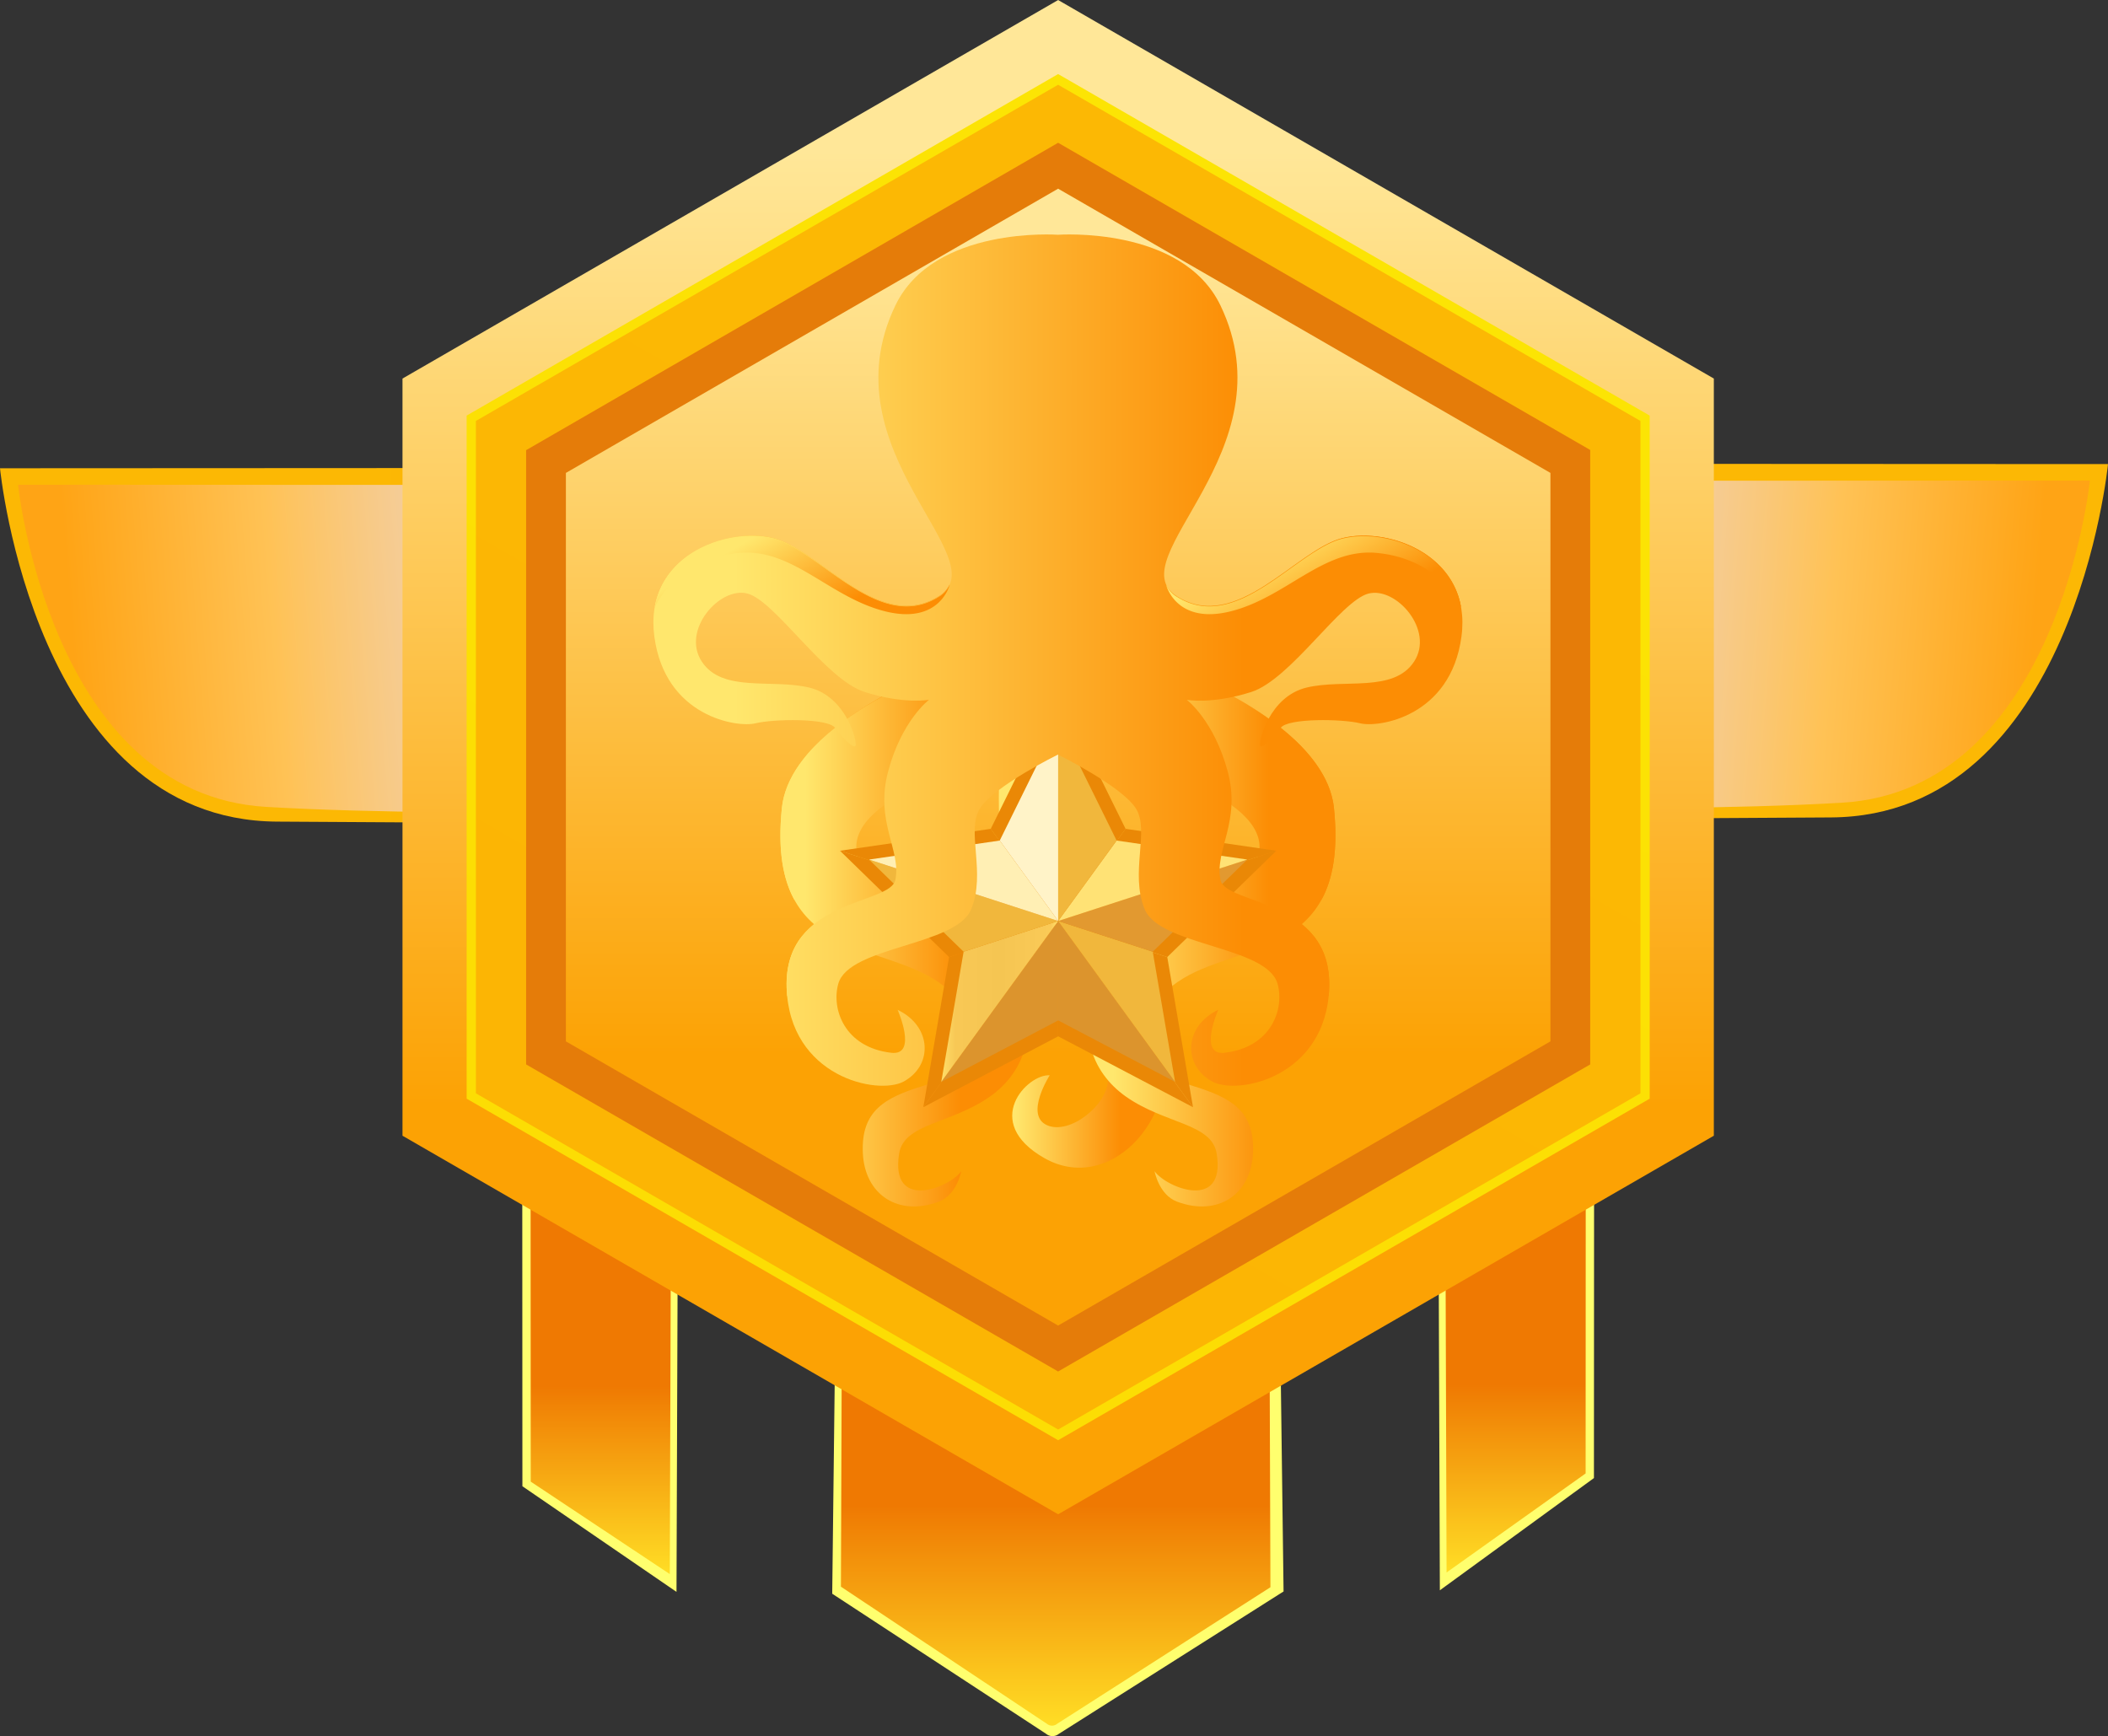 <svg id="Layer_1" data-name="Layer 1" xmlns="http://www.w3.org/2000/svg" xmlns:xlink="http://www.w3.org/1999/xlink" viewBox="0 0 847.56 698.11"><rect x="0" y="0" width="847.56" height="698.11" fill="#333333" stroke="none"/><defs><style>.cls-1{fill:#ffff6e;}.cls-2{fill:url(#linear-gradient);}.cls-3{fill:url(#linear-gradient-2);}.cls-4{fill:url(#linear-gradient-3);}.cls-5{fill:url(#linear-gradient-4);}.cls-6{fill:url(#linear-gradient-5);}.cls-7{fill:url(#linear-gradient-6);}.cls-8{fill:url(#linear-gradient-7);}.cls-9{fill:url(#linear-gradient-8);}.cls-10{fill:url(#linear-gradient-9);}.cls-11{fill:url(#linear-gradient-10);}.cls-12{fill:url(#linear-gradient-11);}.cls-13{fill:url(#linear-gradient-12);}.cls-14{fill:#e57c09;}.cls-15{fill:url(#linear-gradient-13);}.cls-16{fill:url(#linear-gradient-14);}.cls-17{fill:url(#linear-gradient-15);}.cls-18{fill:url(#linear-gradient-16);}.cls-19{fill:url(#linear-gradient-17);}.cls-20{fill:url(#linear-gradient-18);}.cls-21{fill:url(#linear-gradient-19);}.cls-22{fill:url(#linear-gradient-20);}.cls-23{fill:url(#linear-gradient-21);}.cls-24{fill:url(#linear-gradient-22);}.cls-25{fill:url(#linear-gradient-23);}.cls-26{fill:url(#linear-gradient-24);}.cls-27{fill:url(#linear-gradient-25);}.cls-28{fill:url(#linear-gradient-26);}.cls-29{fill:url(#linear-gradient-27);}.cls-30{fill:url(#linear-gradient-28);}.cls-31{isolation:isolate;}.cls-32{fill:#ea8806;}.cls-33{fill:#f29100;}.cls-34{fill:#dc942d;}.cls-35{fill:#f1b73c;}.cls-36{fill:url(#linear-gradient-29);}.cls-37{fill:#e29930;}.cls-38{fill:#ffefb4;}.cls-39{fill:#ffe275;}.cls-40{fill:#fff3c8;}.cls-41{fill:#cf7c00;}.cls-42{fill:url(#linear-gradient-30);}.cls-43{fill:url(#linear-gradient-31);}.cls-44{fill:url(#linear-gradient-32);}</style><linearGradient id="linear-gradient" x1="241.72" y1="372.04" x2="241.72" y2="632.94" gradientUnits="userSpaceOnUse"><stop offset="0.71" stop-color="#ef7902"/><stop offset="1" stop-color="#ffdd25"/></linearGradient><linearGradient id="linear-gradient-2" x1="609.2" y1="371.39" x2="609.2" y2="632.3" xlink:href="#linear-gradient"/><linearGradient id="linear-gradient-3" x1="296.02" y1="400.18" x2="296.02" y2="705.94" xlink:href="#linear-gradient"/><linearGradient id="linear-gradient-4" x1="299.24" y1="270.13" x2="719.12" y2="270.13" gradientUnits="userSpaceOnUse"><stop offset="0.1" stop-color="#fcb504"/><stop offset="0.73" stop-color="#fcb804"/></linearGradient><linearGradient id="linear-gradient-5" x1="-274.81" y1="211.93" x2="-111.48" y2="270.37" gradientTransform="matrix(-2.05, -0.83, -0.94, 2.32, 325.13, -449.17)" gradientUnits="userSpaceOnUse"><stop offset="0" stop-color="#ffa415"/><stop offset="0.21" stop-color="#ffc255"/><stop offset="0.58" stop-color="#e5ddff"/></linearGradient><linearGradient id="linear-gradient-6" x1="726.92" y1="271.81" x2="1146.8" y2="271.81" gradientTransform="matrix(-1, 0, 0, 1, 1018.36, 0)" xlink:href="#linear-gradient-4"/><linearGradient id="linear-gradient-7" x1="-454.6" y1="148.33" x2="-291.27" y2="206.77" gradientTransform="matrix(2.05, -0.83, 0.94, 2.32, 693.22, -449.17)" xlink:href="#linear-gradient-5"/><linearGradient id="linear-gradient-8" x1="33.8" y1="316.44" x2="560.23" y2="316.44" gradientUnits="userSpaceOnUse"><stop offset="0" stop-color="#fed049"/><stop offset="1" stop-color="#feae2e"/></linearGradient><linearGradient id="linear-gradient-9" x1="46.13" y1="316.44" x2="547.9" y2="316.44" xlink:href="#linear-gradient-8"/><linearGradient id="linear-gradient-10" x1="297.02" y1="11.99" x2="297.02" y2="620.89" gradientUnits="userSpaceOnUse"><stop offset="0.1" stop-color="#ffe798"/><stop offset="0.73" stop-color="#fca204"/></linearGradient><linearGradient id="linear-gradient-11" x1="178.08" y1="522.44" x2="415.95" y2="110.44" gradientUnits="userSpaceOnUse"><stop offset="0.1" stop-color="#fcdd04"/><stop offset="1" stop-color="#fce404"/></linearGradient><linearGradient id="linear-gradient-12" x1="297.02" y1="56.88" x2="297.02" y2="575.99" xlink:href="#linear-gradient-10"/><linearGradient id="linear-gradient-13" x1="179.94" y1="519.21" x2="414.09" y2="113.66" xlink:href="#linear-gradient-4"/><linearGradient id="linear-gradient-14" x1="340.43" y1="243.06" x2="459.01" y2="243.06" gradientUnits="userSpaceOnUse"><stop offset="0.1" stop-color="#ffe76d"/><stop offset="0.73" stop-color="#fc8d04"/></linearGradient><linearGradient id="linear-gradient-15" x1="362.27" y1="389.21" x2="406.01" y2="389.21" xlink:href="#linear-gradient-14"/><linearGradient id="linear-gradient-16" x1="336.35" y1="390.25" x2="387.06" y2="390.25" xlink:href="#linear-gradient-14"/><linearGradient id="linear-gradient-17" x1="353.83" y1="443.87" x2="384.37" y2="443.87" xlink:href="#linear-gradient-14"/><linearGradient id="linear-gradient-18" x1="238.27" y1="357.31" x2="269.3" y2="357.31" xlink:href="#linear-gradient-14"/><linearGradient id="linear-gradient-19" x1="282.32" y1="359.47" x2="340.24" y2="359.47" xlink:href="#linear-gradient-14"/><linearGradient id="linear-gradient-20" x1="215.46" y1="389.19" x2="284.74" y2="389.19" xlink:href="#linear-gradient-14"/><linearGradient id="linear-gradient-21" x1="309.09" y1="389.19" x2="378.37" y2="389.19" xlink:href="#linear-gradient-14"/><linearGradient id="linear-gradient-22" x1="351.46" y1="328.97" x2="408.49" y2="328.97" xlink:href="#linear-gradient-14"/><linearGradient id="linear-gradient-23" x1="187.82" y1="389.21" x2="231.57" y2="389.21" xlink:href="#linear-gradient-14"/><linearGradient id="linear-gradient-24" x1="134.82" y1="243.06" x2="253.4" y2="243.06" xlink:href="#linear-gradient-14"/><linearGradient id="linear-gradient-25" x1="273.13" y1="368.1" x2="340.24" y2="368.1" xlink:href="#linear-gradient-14"/><linearGradient id="linear-gradient-26" x1="185.34" y1="328.97" x2="242.37" y2="328.97" xlink:href="#linear-gradient-14"/><linearGradient id="linear-gradient-27" x1="309.09" y1="387.3" x2="408.49" y2="387.3" xlink:href="#linear-gradient-14"/><linearGradient id="linear-gradient-28" x1="185.34" y1="387.3" x2="284.74" y2="387.3" xlink:href="#linear-gradient-14"/><linearGradient id="linear-gradient-29" x1="378.46" y1="402.69" x2="425.37" y2="402.69" gradientUnits="userSpaceOnUse"><stop offset="0" stop-color="#ffde69"/><stop offset="0.12" stop-color="#f8c855"/><stop offset="0.5" stop-color="#f5c552"/><stop offset="0.94" stop-color="#faca57"/><stop offset="1" stop-color="#ffdf6a"/></linearGradient><linearGradient id="linear-gradient-30" x1="134.26" y1="277.43" x2="459.57" y2="277.43" xlink:href="#linear-gradient-14"/><linearGradient id="linear-gradient-31" x1="175.58" y1="219.63" x2="209.15" y2="277.76" xlink:href="#linear-gradient-14"/><linearGradient id="linear-gradient-32" x1="383.57" y1="222.26" x2="417.15" y2="280.44" xlink:href="#linear-gradient-14"/></defs><title>gold</title><g id="Gold"><polygon class="cls-1" points="272 640.1 210.04 597.62 209.94 365.4 272.97 365.48 272 640.1"/><polygon class="cls-2" points="269.3 632.94 213.39 595.77 213.29 372.04 270.14 372.25 269.3 632.94"/><polygon class="cls-1" points="578.92 639.46 640.87 594.33 640.98 364.76 577.94 364.83 578.92 639.46"/><polygon class="cls-3" points="581.62 632.3 637.53 592.48 637.62 371.39 580.77 371.61 581.62 632.3"/><path class="cls-1" d="M207.17,567.9l-1,84.93,86,56.33a4,4,0,0,0,5.06.05l90.41-57.29-1.2-92.18-92.24,38.08Z" transform="translate(128.44 -11.99)"/><path class="cls-4" d="M210.56,400.18,209.67,650l82.8,55.12a3.22,3.22,0,0,0,4.15,0l85.74-54.9-.89-249.86Z" transform="translate(128.44 -11.99)"/><path class="cls-5" d="M299.24,198.39l419.88.21S705.26,340.05,607.8,340.68s-223.71,1.18-223.71,1.18Z" transform="translate(128.44 -11.99)"/><path class="cls-6" d="M308.51,205.39l403.33-.17s-12.79,124.47-99.79,129.55c-85.72,5-227,0-227,0Z" transform="translate(128.44 -11.99)"/><path class="cls-7" d="M291.43,200.07l-419.87.21s13.86,141.45,111.31,142.08,223.72,1.18,223.72,1.18Z" transform="translate(128.44 -11.99)"/><path class="cls-8" d="M282.17,207.06l-403.34-.16s12.79,124.47,99.8,129.55c85.72,5,227,0,227,0Z" transform="translate(128.44 -11.99)"/><path class="cls-9" d="M297,12.46,33.8,164.45v304L297,620.41l263.21-152v-304Z" transform="translate(128.44 -11.99)"/><path class="cls-10" d="M297,26.71,46.13,171.57V461.31L297,606.17,547.9,461.31V171.57Z" transform="translate(128.44 -11.99)"/><path class="cls-11" d="M297,12,33.39,164.21V468.67L297,620.89,560.64,468.67V164.21Zm218.14,430.4L297,568.36l-218.19-126V190.53L297,64.48,515.16,190.53Z" transform="translate(128.44 -11.99)"/><path class="cls-12" d="M297,41.77,59.18,179.1V453.77L297,591.1,534.85,453.77V179.1Z" transform="translate(128.44 -11.99)"/><path class="cls-13" d="M297,56.88,72.26,186.66V446.22L297,576,521.77,446.22V186.66Z" transform="translate(128.44 -11.99)"/><path class="cls-14" d="M297,66.28,80.4,191.35V441.52L297,566.6,513.63,441.52V191.35ZM494.94,430.73,297,545,99.09,430.73V202.15L297,87.86,494.94,202.15Z" transform="translate(128.44 -11.99)"/><path class="cls-15" d="M297,46.07,62.9,181.25V451.62L297,586.8,531.13,451.62V181.25ZM510.93,440,297,563.47,83.1,440v-247L297,69.4,510.93,192.92Z" transform="translate(128.44 -11.99)"/><path class="cls-16" d="M459,256.05c-4.19-23.36-31.47-31.74-47.68-27.69-18.71,4.68-42.45,38.5-66.56,23.39a10.9,10.9,0,0,1-4.34-4.8h0s4,16.32,26.3,10.56,37-25.45,58.46-23.39C445.46,236.07,455.54,248.6,459,256.05Z" transform="translate(128.44 -11.99)"/><path class="cls-17" d="M362.27,365.81c-.39,13.81,13.89,16.42,26.07,23.38,7.17,4.11,13.46,15.09,17.42,23.43.12-1.15.2-2.33.23-3.54C407.07,373.1,364.36,376,362.27,365.81Z" transform="translate(128.44 -11.99)"/><path class="cls-18" d="M336.35,378.45s6.22,7.55,20.11,11.47,30.6,12.14,30.6,12.14-12.25-9-24.79-12.85A188,188,0,0,1,336.35,378.45Z" transform="translate(128.44 -11.99)"/><path class="cls-19" d="M353.83,440s4.26,7.21,11.81,7.62,18.73-4.52,18.73-4.52-13.87,4.32-18.53,3.38S353.83,440,353.83,440Z" transform="translate(128.44 -11.99)"/><path class="cls-20" d="M269.3,325.42s-7.82,9.18-8.23,16.6,3.21,24-1.69,33.48-21.11,13.69-21.11,13.69,17.12-7.23,19.22-16.95-1.29-24.78,1-33.84S269.3,325.42,269.3,325.42Z" transform="translate(128.44 -11.99)"/><path class="cls-21" d="M329.56,409.72h0c-28.62-34.21-30-56.76-31.28-71.31s7.73-49.68,3.83-56.13-6.81-5.71-6.81-5.71c-9.09-.55-13.58,39.69-12.9,65.59s16.87,48.85,35.84,68.29c13,13.28,19.25,25.53,21.93,32a46.54,46.54,0,0,0-.7-11C338.07,423.82,334.15,416.79,329.56,409.72Z" transform="translate(128.44 -11.99)"/><path class="cls-22" d="M221.18,369.05c-7.92-7.38-5.3-16.18-5.3-16.18.72,25.91,43,13.43,62,47.84,5,9.16,7.07,17.48,6.88,24.81-3-9.91-8.25-21.72-18.22-31.83C253.56,380.56,229.09,376.42,221.18,369.05Z" transform="translate(128.44 -11.99)"/><path class="cls-23" d="M372.66,369.05c7.91-7.38,5.3-16.18,5.3-16.18-.72,25.91-43,13.43-62,47.84-5.06,9.16-7.08,17.48-6.89,24.81,3-9.91,8.25-21.72,18.22-31.83C340.27,380.56,364.74,376.42,372.66,369.05Z" transform="translate(128.44 -11.99)"/><path class="cls-24" d="M407.91,337c-2.54-25-35.91-43.82-56.45-53.1l5.9,7.93s29.69,21.41,41.56,44.44c6.89,13.35,5.91,27.86,3.87,37.69C407.41,365.67,409.63,354,407.91,337Z" transform="translate(128.44 -11.99)"/><path class="cls-25" d="M231.56,365.81c.4,13.81-13.89,16.42-26.07,23.38-7.17,4.11-13.46,15.09-17.42,23.43-.11-1.15-.19-2.33-.23-3.54C186.76,373.1,229.47,376,231.56,365.81Z" transform="translate(128.44 -11.99)"/><path class="cls-26" d="M134.82,256.05c4.19-23.36,31.47-31.74,47.68-27.69,18.71,4.68,42.46,38.5,66.56,23.39a10.84,10.84,0,0,0,4.34-4.8h0s-4,16.32-26.3,10.56-37-25.45-58.45-23.39C148.38,236.07,138.29,248.6,134.82,256.05Z" transform="translate(128.44 -11.99)"/><path class="cls-27" d="M296.92,254.72s7.19,2.79,9.62,9.63,8.17,21.8,10.43,29.43-10.58,48.59-7.88,74,26.46,42.48,30.37,63.62c5.86,31.63-22.39,60.83-48,46.26s-6.75-33.93,2.16-33.29c0,0-10.26,16-1.08,20.07S317,456.14,317,446.22c0-20.79-27.83-35.44-37.41-62.78-8.34-23.81-7.35-66.2-3.87-83.67S288.37,256.34,296.92,254.72Z" transform="translate(128.44 -11.99)"/><path class="cls-28" d="M185.92,337c2.54-25,35.91-43.82,56.45-53.1l-5.9,7.93s-29.68,21.41-41.56,44.44C188,349.66,189,364.17,191.05,374,186.43,365.67,184.2,354,185.92,337Z" transform="translate(128.44 -11.99)"/><path class="cls-29" d="M335.5,277.49S404.22,300.7,407.91,337c6.2,61.11-38.67,53.24-62.78,69.79s-16.55,34.93,5.76,41.76c15.66,4.8,25.18,10.05,24.46,27S361,501.28,344.77,495.16c-7.27-2.75-9-12.23-9-12.23,4.67,6.65,28.67,16.26,25-7-1.94-12.34-20.69-11.87-36.52-23-13.87-9.77-21.59-28.06-8.27-52.17,19-34.41,61.25-21.93,62-47.84.64-23.12-59.73-36.79-59.73-36.79Z" transform="translate(128.44 -11.99)"/><path class="cls-30" d="M258.33,277.49S189.61,300.7,185.92,337c-6.2,61.11,38.68,53.24,62.78,69.79s16.55,34.93-5.75,41.76c-15.67,4.8-25.19,10.05-24.47,27s14.39,25.73,30.58,19.61c7.27-2.75,9-12.23,9-12.23-4.68,6.65-28.67,16.26-25-7,1.94-12.34,20.69-11.87,36.52-23,13.88-9.77,21.59-28.06,8.28-52.17-19-34.41-61.25-21.93-62-47.84-.65-23.12,59.72-36.79,59.72-36.79Z" transform="translate(128.44 -11.99)"/><g class="cls-31"><polygon class="cls-32" points="469.32 384.84 469.32 384.84 479.67 445.21 479.67 445.21 469.32 384.84"/><polygon class="cls-32" points="371.24 445.21 371.24 445.21 381.6 384.84 381.6 384.84 371.24 445.21"/><polygon class="cls-32" points="452.56 333.28 452.56 333.28 513.18 342.09 513.18 342.09 452.56 333.28"/><polygon class="cls-32" points="337.74 342.09 337.74 342.09 398.35 333.28 398.35 333.28 337.74 342.09"/><polygon class="cls-32" points="398.35 333.28 398.35 333.28 425.46 278.36 425.46 278.36 398.35 333.28"/><polygon class="cls-32" points="425.46 278.36 425.46 278.36 452.56 333.28 452.56 333.28 425.46 278.36"/><polygon class="cls-32" points="425.58 370.76 479.67 445.21 425.46 416.71 425.46 370.69 425.58 370.76"/><polygon class="cls-32" points="425.46 370.69 425.46 416.71 371.24 445.21 425.34 370.76 425.46 370.69"/><polygon class="cls-32" points="425.56 370.62 469.32 384.84 479.67 445.21 425.58 370.76 425.56 370.62"/><polygon class="cls-32" points="425.34 370.76 371.24 445.21 381.6 384.84 425.36 370.62 425.34 370.76"/><polygon class="cls-32" points="425.36 370.62 381.6 384.84 337.74 342.09 425.26 370.53 425.36 370.62"/><polygon class="cls-32" points="425.65 370.53 513.18 342.09 469.32 384.84 425.56 370.62 425.65 370.53"/><polygon class="cls-32" points="425.26 370.53 337.74 342.09 398.35 333.28 425.4 370.51 425.26 370.53"/><polygon class="cls-32" points="425.52 370.51 452.56 333.28 513.18 342.09 425.65 370.53 425.52 370.51"/><polygon class="cls-32" points="425.4 370.51 398.35 333.28 425.46 278.36 425.46 370.39 425.4 370.51"/><polygon class="cls-32" points="425.46 370.39 425.52 370.51 425.65 370.53 425.56 370.62 425.58 370.76 425.46 370.69 425.34 370.76 425.36 370.62 425.26 370.53 425.4 370.51 425.46 370.39"/><polygon class="cls-32" points="425.46 370.39 425.46 278.36 452.56 333.28 425.52 370.51 425.46 370.39"/></g><g class="cls-31"><polygon class="cls-33" points="463.48 382.69 463.48 382.69 472.46 435.02 472.46 435.02 463.48 382.69"/><polygon points="378.46 435.02 378.46 435.02 387.44 382.69 387.44 382.69 378.46 435.02"/><polygon class="cls-33" points="448.96 337.99 448.96 337.99 501.5 345.63 501.5 345.63 448.96 337.99"/><polygon class="cls-33" points="349.42 345.63 349.42 345.63 401.96 337.99 401.96 337.99 349.42 345.63"/><polygon points="401.96 337.99 401.96 337.99 425.46 290.38 425.46 290.38 401.96 337.99"/><polygon class="cls-33" points="425.46 290.38 425.46 290.38 448.96 337.99 448.96 337.99 425.46 290.38"/><polygon class="cls-34" points="425.56 370.48 472.46 435.02 425.46 410.31 425.46 370.43 425.56 370.48"/><polygon class="cls-34" points="425.46 370.43 425.46 410.31 378.46 435.02 425.36 370.48 425.46 370.43"/><polygon class="cls-35" points="425.54 370.36 463.48 382.69 472.46 435.02 425.56 370.48 425.54 370.36"/><polygon class="cls-36" points="425.36 370.48 378.46 435.02 387.44 382.69 425.38 370.36 425.36 370.48"/><polygon class="cls-35" points="425.38 370.36 387.44 382.69 349.42 345.63 425.29 370.28 425.38 370.36"/><polygon class="cls-37" points="425.63 370.28 501.5 345.63 463.48 382.69 425.54 370.36 425.63 370.28"/><polygon class="cls-38" points="425.29 370.28 349.42 345.63 401.96 337.99 425.41 370.26 425.29 370.28"/><polygon class="cls-39" points="425.51 370.26 448.96 337.99 501.5 345.63 425.63 370.28 425.51 370.26"/><polygon class="cls-40" points="425.41 370.26 401.96 337.99 425.46 290.38 425.46 370.16 425.41 370.26"/><polygon class="cls-41" points="425.46 370.16 425.51 370.26 425.63 370.28 425.54 370.36 425.56 370.48 425.46 370.43 425.36 370.48 425.38 370.36 425.29 370.28 425.41 370.26 425.46 370.16"/><polygon class="cls-35" points="425.46 370.16 425.46 290.38 448.96 337.99 425.51 370.26 425.46 370.16"/></g><path class="cls-42" d="M411.33,228.36c-18.71,4.68-42.45,38.5-66.56,23.39s45.7-58.29,17.5-116.93c-15.42-32.09-65.35-28.43-65.35-28.43s-49.94-3.66-65.36,28.43c-28.19,58.64,41.61,101.82,17.5,116.93S201.21,233,182.5,228.36s-52.17,7.2-47.85,39.58,33.46,36.7,40.65,34.9,29.15-2.15,32,1.8,7.53,8.64,8.26,7.2-3.59-19.79-18.7-23.39S162,290.61,153.72,278s7.19-30.23,18.34-27.35,31.31,34.54,47.14,39.58,25.89,3.14,25.89,3.14-11,8.31-16.45,28.84c-5.4,20.15,5.35,31.71,2.92,43.58-2.09,10.22-44.8,7.29-43.72,43.27s36.7,43.53,47.13,37.78c11.9-6.57,11.16-22.31-2.51-28.79,0,0,8.21,18.5-2.52,17.27-18.89-2.16-24.2-17.7-21.32-27.79,4.32-15.12,47.28-15.12,53.4-29.87S259.86,346,265.61,337s31.31-21.59,31.31-21.59S322.46,328,328.22,337s-2.52,25.9,3.6,40.65,49.08,14.75,53.39,29.87c2.89,10.09-2.42,25.63-21.31,27.79-10.73,1.23-2.52-17.27-2.52-17.27-13.68,6.48-14.41,22.22-2.52,28.79,10.43,5.75,46.05-1.8,47.13-37.78S364.36,376,362.27,365.81c-2.42-11.87,8.32-23.43,2.93-43.58-5.5-20.53-16.45-28.84-16.45-28.84s10.05,1.9,25.88-3.14,36-36.7,47.14-39.58,26.62,14.75,18.35,27.35-28.07,6.83-43.18,10.43-19.43,21.95-18.7,23.39,5.39-3.24,8.27-7.2,24.82-3.6,32-1.8,36.34-2.51,40.66-34.9S430,223.69,411.33,228.36Z" transform="translate(128.44 -11.99)"/><path class="cls-43" d="M134.82,256.27c4.19-23.37,31.47-31.74,47.68-27.69,18.71,4.68,42.46,38.5,66.56,23.38a10.87,10.87,0,0,0,4.34-4.79h0s-4,16.31-26.3,10.55-37-25.44-58.45-23.39C148.38,236.28,138.29,248.81,134.82,256.27Z" transform="translate(128.44 -11.99)"/><path class="cls-44" d="M459,256.27c-4.19-23.37-31.47-31.74-47.68-27.69-18.71,4.68-42.45,38.5-66.56,23.38a10.93,10.93,0,0,1-4.34-4.79h0s4,16.31,26.3,10.55,37-25.44,58.46-23.39C445.46,236.28,455.54,248.81,459,256.27Z" transform="translate(128.44 -11.99)"/></g></svg>